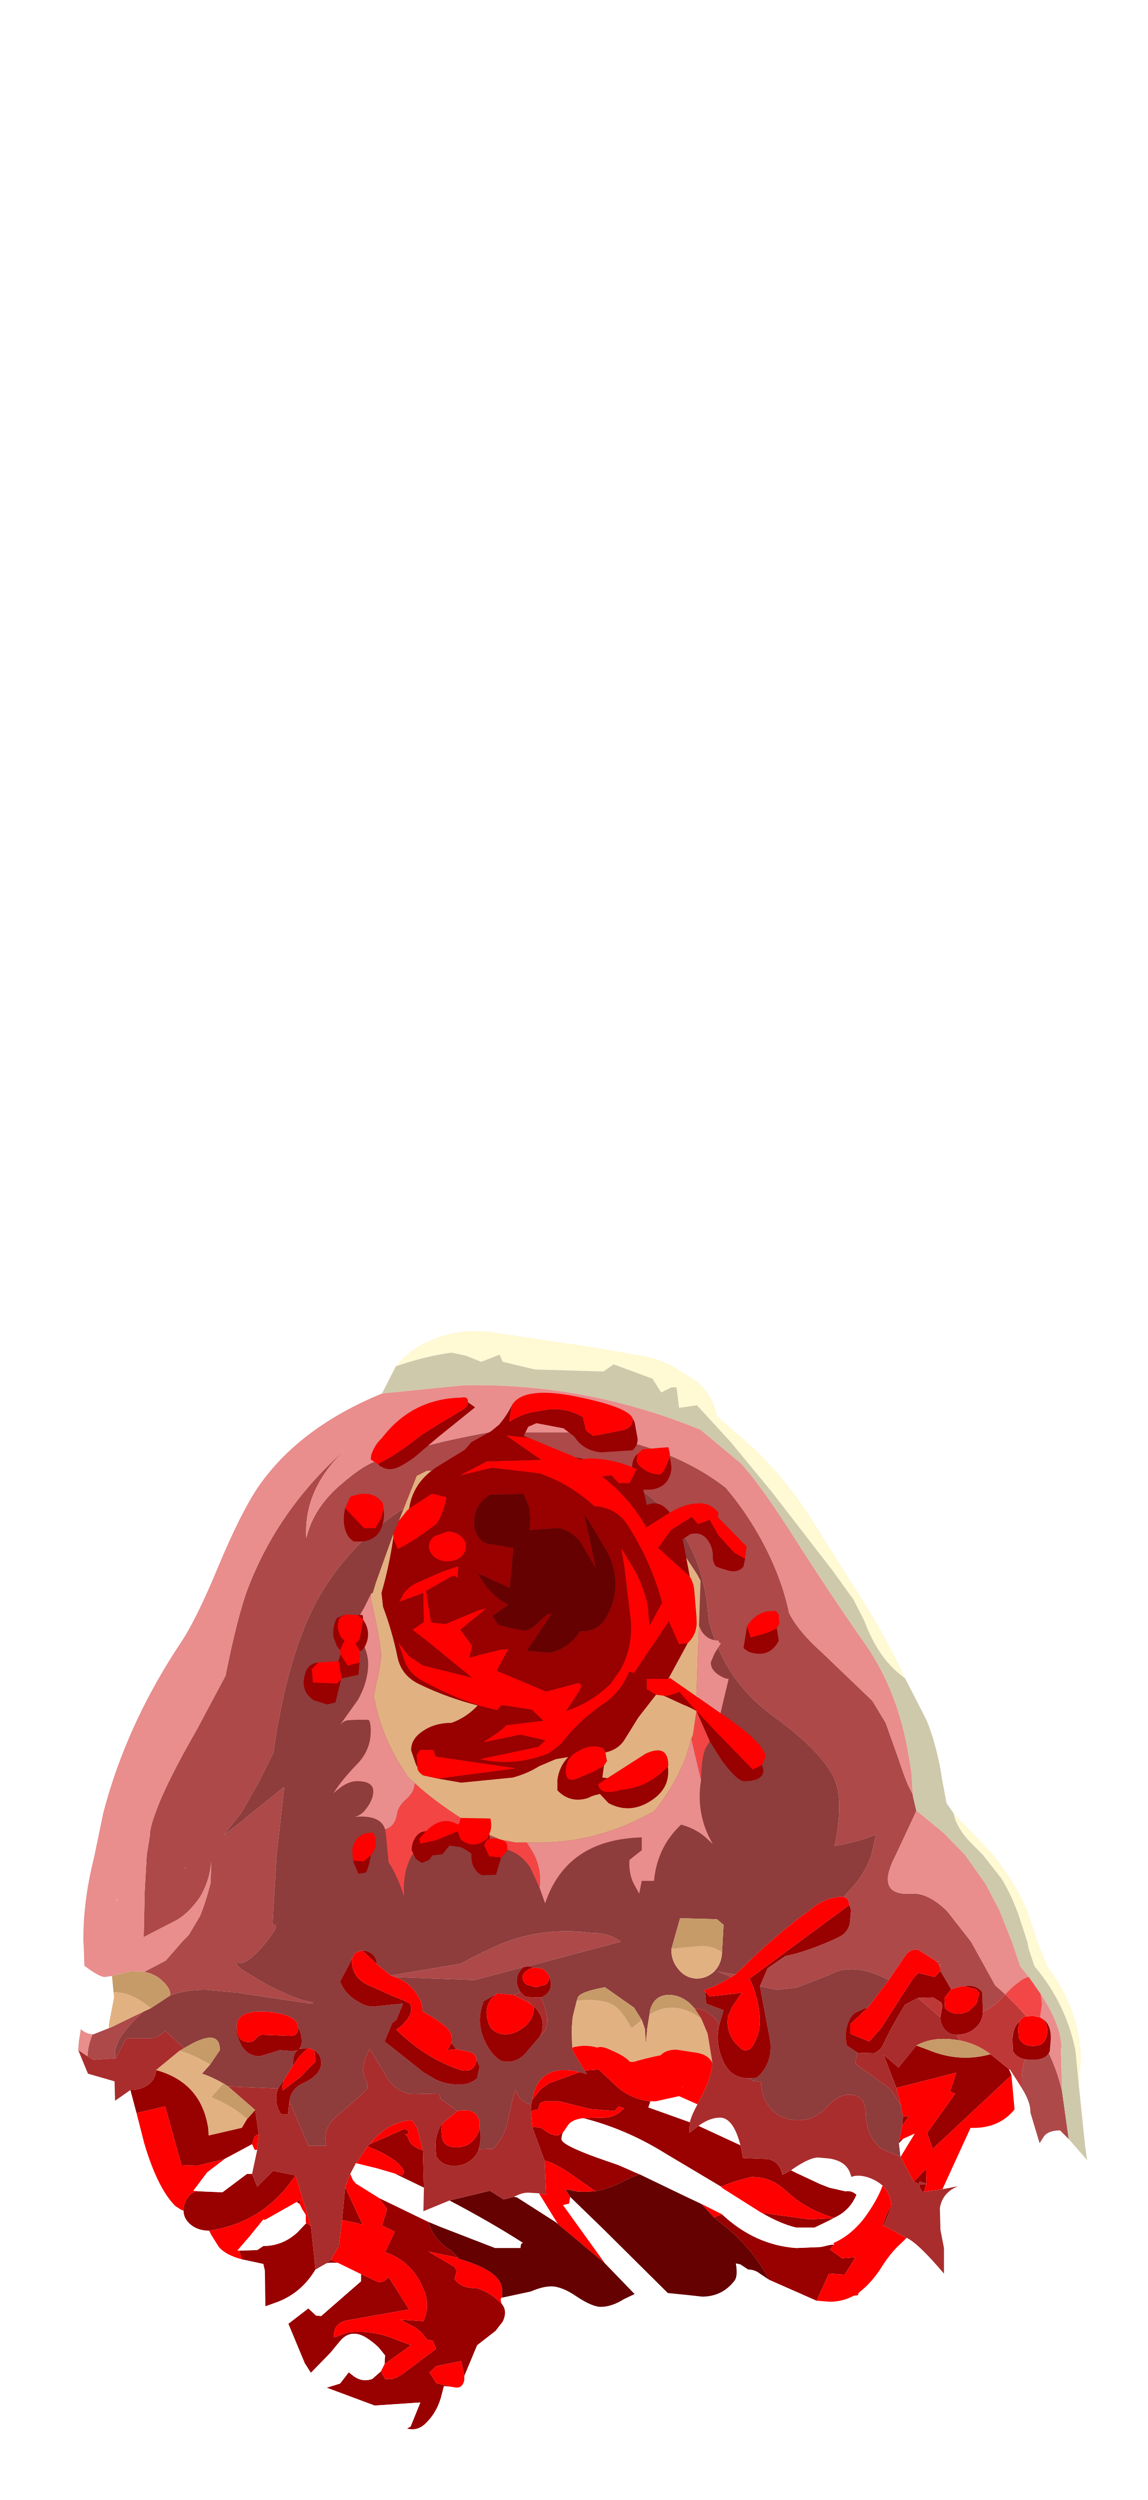 <?xml version="1.0" encoding="UTF-8" standalone="no"?>
<svg xmlns:ffdec="https://www.free-decompiler.com/flash" xmlns:xlink="http://www.w3.org/1999/xlink" ffdec:objectType="frame" height="244.45px" width="112.25px" xmlns="http://www.w3.org/2000/svg">
  <g transform="matrix(1.0, 0.0, 0.0, 1.0, 54.9, 183.3)">
    <use ffdec:characterId="1712" height="108.85" transform="matrix(1.0, 0.0, 0.0, 1.0, -47.25, -53.15)" width="98.65" xlink:href="#shape0"/>
    <use ffdec:characterId="1711" height="49.9" id="wound" transform="matrix(1.0, 0.0, 0.0, 1.0, -25.2, -47.1)" width="46.5" xlink:href="#sprite0"/>
    <use ffdec:characterId="1707" height="0.0" id="spineRef" transform="matrix(1.0, 0.0, 0.0, 1.0, 4.6, -55.2)" width="0.0" xlink:href="#sprite1"/>
  </g>
  <defs>
    <g id="shape0" transform="matrix(1.0, 0.0, 0.0, 1.0, 47.25, 53.15)">
      <path d="M49.6 25.85 L48.75 25.0 Q47.65 25.0 47.2 25.55 L46.75 26.25 45.85 23.25 45.85 23.15 Q45.85 22.2 45.0 20.85 L45.0 20.1 Q45.0 19.15 45.3 18.05 L46.1 18.1 Q47.25 18.1 47.65 17.45 48.5 19.2 48.95 21.2 L49.6 25.85 M-45.85 15.6 L-45.75 15.6 -44.25 15.0 -44.0 14.9 -41.95 13.9 -40.9 13.4 Q-43.3 15.6 -43.6 17.05 L-43.65 17.35 -43.65 17.75 -43.6 17.95 -45.75 18.1 -46.35 17.75 Q-46.3 16.65 -45.85 15.6 M34.35 -7.9 L34.35 -7.75 34.7 -6.25 34.5 -5.8 32.7 -1.95 32.55 -1.65 Q30.7 2.1 34.25 1.85 35.85 1.75 37.7 3.55 L40.05 6.55 42.4 10.8 43.4 11.7 43.2 11.9 Q42.25 12.95 41.2 13.4 L41.15 11.5 Q40.7 10.85 39.75 10.85 L39.35 10.9 39.15 10.9 38.1 11.2 37.05 9.4 37.05 9.1 37.0 8.5 36.7 8.5 34.9 7.35 Q34.25 7.2 33.7 7.8 L32.0 10.3 Q28.6 8.5 26.25 9.75 L26.2 9.8 22.95 11.05 21.0 11.25 19.4 10.9 20.15 9.15 21.85 8.0 21.9 7.95 22.95 7.7 Q25.2 7.05 27.3 6.0 28.05 5.55 28.2 4.7 L28.3 3.55 28.3 3.45 28.15 2.95 28.0 2.4 27.6 2.15 28.1 1.6 Q29.65 0.0 30.3 -1.95 L30.75 -3.95 Q29.55 -3.35 26.7 -2.8 27.65 -7.35 26.65 -9.45 25.45 -12.05 20.65 -15.55 15.85 -19.05 14.4 -24.9 L14.35 -25.45 Q13.75 -32.4 9.3 -36.4 4.85 -40.4 -1.9 -40.45 -8.35 -40.5 -13.15 -37.05 -19.0 -34.2 -22.75 -28.7 -26.55 -23.2 -28.15 -12.05 L-28.1 -12.05 -29.65 -8.95 -31.3 -6.05 -33.05 -3.85 -31.3 -5.2 -30.95 -5.5 -27.1 -8.6 -27.85 -1.95 -28.25 4.9 Q-27.3 4.65 -29.0 6.75 -30.35 8.4 -31.3 8.65 L-31.8 8.65 -31.8 8.75 -31.3 9.25 -28.7 10.8 Q-26.0 12.15 -24.9 12.35 -23.9 12.55 -24.55 12.6 L-31.3 11.6 -31.4 11.55 -34.8 11.25 Q-36.75 11.25 -38.25 11.8 L-38.25 11.7 Q-38.25 11.1 -39.0 10.4 -39.7 9.7 -40.8 9.5 L-38.7 8.4 -37.0 6.45 -36.45 5.9 -35.35 4.05 Q-34.75 2.6 -34.3 0.75 L-34.25 -1.35 Q-34.35 0.5 -35.35 2.2 -36.5 3.85 -37.75 4.5 L-40.85 6.1 -40.75 1.55 -40.55 -1.95 -40.25 -3.8 Q-40.25 -4.6 -39.7 -6.05 -38.7 -8.9 -35.65 -14.2 L-32.85 -19.45 Q-31.7 -25.2 -30.7 -27.9 -27.7 -35.8 -21.1 -41.6 -25.25 -37.7 -24.95 -32.9 -24.3 -35.75 -21.75 -38.0 -19.2 -40.25 -17.75 -40.55 -16.3 -40.8 -15.95 -41.0 -13.45 -42.1 -7.15 -43.25 L1.85 -43.25 Q10.55 -42.1 16.05 -37.85 18.05 -35.5 19.55 -32.75 21.55 -29.05 22.25 -25.6 23.15 -23.8 25.5 -21.7 L30.4 -17.0 31.7 -14.85 33.0 -11.2 Q33.85 -8.6 34.35 -7.9 M16.6 10.0 L15.25 9.45 16.65 9.7 17.0 9.75 16.6 10.0 M-16.7 9.85 L-10.15 8.75 -9.85 8.7 Q-8.05 7.7 -6.0 6.8 -1.75 5.05 3.0 5.7 4.6 5.65 5.8 6.55 L-3.25 8.95 -3.75 9.05 -8.5 10.3 -16.3 10.0 -16.7 9.85 M-36.75 -0.65 L-36.7 -0.65 -37.05 -0.75 -36.75 -0.65" fill="#ad4949" fill-rule="evenodd" stroke="none"/>
      <path d="M-16.2 -49.7 Q-14.95 -51.3 -13.0 -52.15 -10.15 -53.5 -6.85 -53.05 L3.25 -51.55 7.8 -50.75 Q9.4 -50.5 10.85 -49.75 L13.2 -48.25 Q14.8 -46.95 15.2 -44.85 L18.9 -41.6 Q22.25 -38.35 24.75 -34.3 L29.5 -26.75 Q31.85 -23.05 33.6 -19.2 32.0 -20.35 30.95 -22.05 30.15 -23.35 29.6 -24.85 L28.55 -26.9 26.5 -29.75 20.55 -37.45 16.55 -42.3 13.25 -45.9 11.5 -45.65 11.25 -47.65 10.75 -47.65 9.75 -47.15 8.9 -48.5 5.1 -49.9 4.1 -49.2 -2.6 -49.4 -5.75 -50.15 -6.05 -50.85 -7.85 -50.15 -9.35 -50.75 -10.75 -51.05 Q-13.55 -50.65 -16.2 -49.7 M38.35 -6.0 L42.0 -2.2 42.2 -1.95 Q44.45 0.85 45.55 3.55 L45.9 4.55 46.55 6.55 47.5 8.95 Q50.7 13.15 50.8 18.1 L50.6 20.7 50.25 17.15 Q49.3 12.55 46.25 8.95 L45.7 7.3 45.55 6.55 44.65 3.8 44.55 3.55 Q43.85 1.7 43.0 0.35 L41.2 -1.95 40.35 -2.8 Q38.6 -4.5 38.35 -6.0" fill="#fff9d4" fill-rule="evenodd" stroke="none"/>
      <path d="M-16.2 -49.7 Q-13.55 -50.65 -10.75 -51.05 L-9.35 -50.75 -7.85 -50.15 -6.05 -50.85 -5.75 -50.15 -2.6 -49.4 4.1 -49.2 5.1 -49.9 8.9 -48.5 9.75 -47.15 10.75 -47.65 11.25 -47.65 11.5 -45.65 13.25 -45.9 16.55 -42.3 20.55 -37.45 26.5 -29.75 28.55 -26.9 29.6 -24.85 Q30.15 -23.35 30.95 -22.05 32.0 -20.35 33.6 -19.2 L35.5 -15.5 Q36.3 -13.95 37.0 -10.65 L37.25 -9.15 37.65 -7.0 38.35 -6.0 Q38.6 -4.5 40.35 -2.8 L41.2 -1.95 43.0 0.35 Q43.85 1.7 44.55 3.55 L44.65 3.8 45.55 6.55 45.7 7.3 46.25 8.95 Q49.3 12.55 50.25 17.15 L50.6 20.7 51.2 26.5 51.4 27.9 49.6 25.85 48.95 21.2 48.85 17.7 Q48.8 17.0 48.9 16.75 L48.75 15.7 Q48.3 13.85 46.85 11.65 L45.7 10.0 44.85 8.95 44.05 6.55 44.0 6.45 42.85 3.55 41.5 0.95 39.45 -1.95 37.35 -4.1 35.4 -5.7 35.15 -5.9 35.05 -6.0 34.7 -6.25 34.35 -7.75 34.35 -7.9 34.2 -10.15 33.8 -12.45 Q32.7 -18.25 29.7 -22.55 26.7 -26.8 23.05 -32.5 19.4 -38.25 17.5 -40.25 L13.6 -43.5 Q2.4 -48.1 -9.6 -47.85 L-17.55 -47.05 -16.2 -49.7" fill="#cec9ab" fill-rule="evenodd" stroke="none"/>
      <path d="M-47.25 17.15 L-47.2 16.35 -47.0 15.1 Q-46.5 15.55 -45.85 15.6 -46.3 16.65 -46.35 17.75 L-47.25 17.15 M-43.95 9.9 L-44.65 10.0 Q-45.2 10.0 -46.65 8.9 L-46.7 7.35 -46.75 6.45 -46.75 6.25 Q-46.75 2.55 -45.75 -1.5 L-45.65 -1.95 -44.8 -6.05 -44.4 -7.5 Q-42.1 -15.35 -37.25 -22.65 -35.7 -24.95 -33.55 -30.15 -31.4 -35.3 -29.7 -37.85 -25.7 -43.7 -17.55 -47.05 L-9.6 -47.85 Q2.4 -48.1 13.6 -43.5 L17.5 -40.25 Q19.4 -38.25 23.05 -32.5 26.7 -26.8 29.7 -22.55 32.7 -18.25 33.8 -12.45 L34.2 -10.15 34.35 -7.9 Q33.85 -8.6 33.0 -11.2 L31.7 -14.85 30.4 -17.0 25.5 -21.7 Q23.15 -23.8 22.25 -25.6 21.55 -29.05 19.55 -32.75 18.05 -35.5 16.05 -37.85 10.55 -42.1 1.85 -43.25 L-7.15 -43.25 Q-13.45 -42.1 -15.95 -41.0 -16.3 -40.8 -17.75 -40.55 -19.2 -40.25 -21.75 -38.0 -24.3 -35.75 -24.95 -32.9 -25.25 -37.7 -21.1 -41.6 -27.7 -35.8 -30.7 -27.9 -31.7 -25.2 -32.85 -19.45 L-35.65 -14.2 Q-38.7 -8.9 -39.7 -6.05 -40.25 -4.6 -40.25 -3.8 L-40.55 -1.95 -40.75 1.55 -40.85 6.1 -37.75 4.5 Q-36.5 3.85 -35.35 2.2 -34.35 0.5 -34.25 -1.35 L-34.3 0.75 Q-34.75 2.6 -35.35 4.05 L-36.45 5.9 -37.0 6.45 -38.7 8.4 -40.8 9.5 -42.0 9.4 -43.15 9.7 -43.3 9.7 -43.95 9.9 M34.7 -6.25 L35.05 -6.0 35.15 -5.9 35.4 -5.7 37.35 -4.1 39.45 -1.95 41.5 0.95 42.85 3.55 44.0 6.45 44.05 6.55 44.85 8.95 45.7 10.0 Q45.25 10.05 44.65 10.55 44.05 10.95 43.4 11.7 L42.4 10.8 40.05 6.55 37.7 3.55 Q35.85 1.75 34.25 1.85 30.7 2.1 32.55 -1.65 L32.7 -1.95 34.5 -5.8 34.7 -6.25 M46.85 11.65 Q48.3 13.85 48.75 15.7 L48.9 16.75 Q48.8 17.0 48.85 17.7 L48.95 21.2 Q48.5 19.2 47.65 17.45 L47.75 17.25 47.85 16.0 Q47.85 14.5 46.95 14.05 L46.8 13.95 47.0 12.6 46.85 11.65 M-43.4 2.4 L-43.55 2.4 -43.55 2.55 -43.4 2.4" fill="#e98d8d" fill-rule="evenodd" stroke="none"/>
      <path d="M-38.25 11.8 Q-36.75 11.25 -34.8 11.25 L-31.4 11.55 -31.3 11.6 -24.55 12.6 Q-23.9 12.55 -24.9 12.35 -26.0 12.15 -28.7 10.8 L-31.3 9.25 -31.8 8.75 -31.8 8.65 -31.3 8.65 Q-30.35 8.4 -29.0 6.75 -27.3 4.65 -28.25 4.9 L-27.85 -1.95 -27.1 -8.6 -30.95 -5.5 -31.3 -5.2 -33.05 -3.85 -31.3 -6.05 -29.65 -8.95 -28.1 -12.05 -28.15 -12.05 Q-26.55 -23.2 -22.75 -28.7 -19.0 -34.2 -13.15 -37.05 -8.35 -40.5 -1.9 -40.45 4.85 -40.4 9.3 -36.4 13.75 -32.4 14.35 -25.45 L14.4 -24.9 Q15.85 -19.05 20.65 -15.55 25.45 -12.05 26.65 -9.45 27.65 -7.35 26.7 -2.8 29.55 -3.35 30.75 -3.95 L30.3 -1.95 Q29.65 0.0 28.1 1.6 L27.6 2.15 Q26.1 2.15 24.8 3.05 L24.15 3.55 22.95 4.45 Q20.2 6.6 17.75 9.05 L17.0 9.75 16.65 9.7 15.25 9.45 16.6 10.0 Q15.25 10.85 13.9 11.3 L14.05 11.45 14.15 12.6 15.85 13.25 15.45 14.6 Q14.45 13.15 13.0 13.05 11.9 11.75 10.5 11.75 9.05 11.75 8.65 13.3 L8.6 13.7 8.4 14.95 8.25 16.5 8.15 15.05 7.85 14.2 7.1 13.0 4.25 11.0 Q1.8 11.45 1.6 12.0 L1.5 12.3 1.1 13.9 1.0 15.1 1.05 16.9 1.05 17.05 1.1 17.25 2.25 19.15 2.5 19.5 1.8 19.3 Q-2.25 18.35 -2.85 22.0 L-2.95 22.45 Q-3.9 22.3 -4.3 21.45 L-4.5 21.0 -4.8 22.05 -5.3 24.25 Q-5.6 25.7 -6.7 26.8 L-8.1 26.85 -8.0 26.5 -7.9 25.65 -7.9 25.55 -8.0 24.75 -8.0 24.55 Q-8.0 22.85 -9.85 23.05 L-10.15 23.1 -11.85 21.9 Q-11.85 21.6 -12.0 21.4 L-12.1 21.4 -14.7 21.45 Q-16.3 21.15 -17.1 19.75 L-18.75 17.0 -18.95 17.45 Q-19.4 18.3 -19.4 19.25 L-19.2 19.95 Q-18.95 20.35 -19.0 20.9 L-19.2 21.15 -20.35 22.2 -22.2 23.8 Q-23.35 24.9 -23.0 26.5 L-24.75 26.5 -26.6 22.15 Q-26.45 20.95 -25.3 20.4 -23.5 19.6 -23.5 18.4 -23.5 17.55 -24.15 17.2 -24.45 17.0 -24.8 16.95 L-24.85 16.95 -25.7 17.05 Q-25.4 16.8 -25.4 16.3 -25.4 15.5 -25.75 14.95 -25.8 13.65 -28.75 13.4 -31.75 13.2 -31.75 14.8 L-31.75 14.95 -31.8 15.5 -31.4 16.5 Q-30.75 17.75 -29.5 17.75 L-28.5 17.45 -27.55 17.15 -26.25 17.25 -25.8 17.15 Q-26.25 17.5 -26.25 18.45 L-26.25 18.65 -27.1 20.0 -27.7 20.9 -32.6 20.7 -33.05 20.4 -33.2 20.35 -33.25 20.3 Q-34.35 19.7 -35.15 19.45 L-34.35 18.55 -33.4 17.15 Q-33.4 14.85 -36.8 16.9 L-36.9 16.95 -38.75 15.25 Q-39.25 15.85 -40.1 16.0 L-42.55 16.0 -43.6 17.95 -43.65 17.75 -43.65 17.35 -43.6 17.05 Q-43.3 15.6 -40.9 13.4 L-40.15 13.05 -38.25 11.8 M21.9 7.95 L21.85 8.0 20.15 9.15 21.9 7.95 M19.4 10.9 L21.0 11.25 22.95 11.05 26.2 9.8 26.25 9.75 Q28.6 8.5 32.0 10.3 L29.95 13.0 Q29.45 13.1 29.05 13.35 28.6 13.5 28.35 13.85 27.55 15.05 27.9 16.7 L28.95 17.4 28.8 18.0 28.75 18.5 31.95 20.8 32.3 21.15 33.2 22.6 33.4 23.65 33.35 24.25 33.3 24.55 33.05 25.95 33.0 26.0 33.0 26.25 33.15 27.55 32.1 27.15 31.25 26.75 31.0 26.55 30.65 26.15 Q29.8 25.1 29.75 23.25 29.7 21.5 28.1 21.5 27.2 21.5 26.2 22.45 L25.9 22.75 Q24.7 24.0 23.25 24.0 L22.95 24.0 Q21.4 23.9 20.5 22.9 19.6 21.9 19.5 20.25 L18.7 20.15 18.3 19.9 19.1 19.85 Q20.8 18.35 20.35 15.9 L19.4 10.9 M15.7 7.6 L15.85 4.9 15.2 4.35 11.6 4.25 10.75 7.25 Q10.7 8.35 11.4 9.2 12.05 10.05 13.1 10.15 14.1 10.2 14.9 9.5 15.65 8.75 15.7 7.6 M-3.25 8.95 L5.8 6.55 Q4.6 5.65 3.0 5.7 -1.75 5.05 -6.0 6.8 -8.05 7.7 -9.85 8.7 L-10.15 8.75 -16.7 9.85 -18.05 8.75 Q-18.05 8.2 -18.45 7.8 -18.9 7.4 -19.5 7.4 L-20.2 7.65 -20.5 8.25 -21.65 10.45 Q-21.1 11.75 -19.9 12.4 -19.25 12.85 -18.5 12.9 L-15.5 12.6 -16.05 13.95 -16.15 14.2 -16.55 14.5 -17.3 16.3 -13.45 19.35 -12.25 20.05 Q-11.05 20.6 -9.65 20.5 -8.9 20.45 -8.25 19.9 L-8.0 18.75 -8.3 18.1 Q-8.3 17.65 -8.85 17.35 L-10.3 17.05 -10.75 16.45 Q-10.55 15.45 -11.45 14.75 -12.05 14.25 -12.75 13.85 L-13.6 13.35 Q-13.55 12.55 -14.1 11.75 -14.9 10.45 -16.3 10.0 L-8.5 10.3 -3.75 9.05 Q-4.65 9.9 -4.25 11.0 L-4.0 11.5 -4.7 11.75 -6.25 11.6 -7.6 12.35 Q-8.4 14.35 -7.5 16.25 -6.9 17.6 -5.9 18.2 -4.55 18.55 -3.55 17.5 L-2.1 15.8 Q-1.2 15.05 -1.45 13.7 L-1.7 12.75 -2.0 12.0 Q-0.9 11.55 -1.05 10.45 L-1.2 9.9 -1.55 9.4 Q-1.95 9.1 -2.5 9.1 L-2.55 9.1 -3.25 8.95" fill="#8e3c3c" fill-rule="evenodd" stroke="none"/>
      <path d="M-44.25 15.0 L-44.25 14.6 -44.0 13.3 -43.75 12.0 -43.8 11.5 -43.6 11.5 Q-42.3 11.5 -40.8 12.55 L-40.15 13.05 -40.9 13.4 -41.95 13.9 -44.0 14.9 -44.25 15.0 M-34.35 18.55 L-35.15 19.45 Q-34.35 19.7 -33.25 20.3 L-33.2 20.35 -33.05 20.4 -34.25 21.75 Q-32.0 22.7 -30.75 23.9 L-31.25 24.75 -34.5 25.5 -34.55 24.75 Q-35.25 20.3 -39.65 19.1 L-37.4 17.25 -37.35 17.25 Q-36.8 17.25 -35.0 18.2 L-34.35 18.55 M1.05 16.9 L1.0 15.1 1.1 13.9 1.5 12.3 2.55 12.25 Q4.3 12.25 5.15 12.8 5.95 13.35 6.75 14.85 L6.9 15.0 7.85 14.2 8.15 15.05 8.25 16.5 8.4 14.95 8.6 13.7 Q9.65 13.0 10.8 13.0 11.95 13.0 13.2 13.75 L13.65 14.05 13.75 14.25 14.25 15.45 14.3 15.6 14.75 18.35 14.75 18.4 Q14.35 17.5 12.85 17.35 L11.25 17.1 Q10.2 17.1 9.7 17.65 8.4 17.9 7.05 18.3 L6.7 18.3 Q6.25 17.75 4.85 17.15 3.9 16.7 3.5 16.9 2.3 16.55 1.05 16.9 M15.7 7.6 Q15.65 8.75 14.9 9.5 14.1 10.2 13.1 10.15 12.05 10.05 11.4 9.2 10.7 8.35 10.75 7.25 L13.25 7.0 Q14.7 6.85 15.7 7.6 M-36.75 -0.65 L-37.05 -0.75 -36.7 -0.65 -36.75 -0.65 M-43.4 2.4 L-43.55 2.55 -43.55 2.4 -43.4 2.4" fill="#e2b181" fill-rule="evenodd" stroke="none"/>
      <path d="M43.75 19.0 L44.0 19.6 36.3 26.8 35.75 25.25 38.5 21.4 38.0 21.2 38.6 19.35 32.75 20.85 31.5 17.6 32.95 18.85 34.7 16.7 35.8 17.1 Q38.85 18.4 41.95 17.55 L43.75 19.0 M24.95 41.65 L20.3 39.6 Q18.75 36.65 16.2 34.55 L14.9 33.5 15.7 33.2 Q18.9 36.2 22.95 36.5 L25.35 36.4 25.8 36.3 26.2 36.2 26.65 36.15 26.25 36.65 27.45 37.5 28.75 37.4 27.7 39.1 26.2 39.0 26.15 39.0 24.95 41.65 M-5.85 41.95 Q-5.25 42.65 -5.75 43.7 L-6.45 44.6 -8.25 46.0 -9.5 49.0 -9.8 47.55 -12.25 48.05 -12.9 48.65 -12.25 49.7 -10.9 50.05 -11.5 50.0 -11.8 51.15 Q-12.25 52.7 -13.4 53.75 -14.15 54.4 -15.1 54.15 L-14.75 53.95 -13.8 51.6 -18.25 51.9 -22.95 50.15 -21.65 49.75 -20.8 48.65 -20.35 49.0 Q-19.5 49.65 -18.5 49.3 L-17.65 48.55 -17.25 49.3 -16.5 49.3 Q-15.8 49.05 -15.25 48.6 L-12.25 46.35 -12.6 45.55 -13.15 45.45 -13.65 44.8 -14.25 44.3 -15.75 43.5 -13.5 43.65 Q-12.8 42.1 -13.5 40.5 -14.6 37.8 -17.25 36.9 L-16.3 34.9 -17.55 34.3 -17.05 32.7 -17.85 31.6 -13.0 33.95 Q-12.5 35.75 -10.7 36.8 L-10.1 37.45 -13.0 36.85 -10.45 38.35 -10.25 38.75 -10.45 39.55 Q-9.7 40.5 -8.35 40.4 -7.2 40.75 -6.4 41.45 L-5.85 41.95 M-24.5 48.7 L-25.1 47.75 -26.7 43.9 -24.75 42.4 -24.0 43.1 -23.5 43.15 -19.6 39.75 -19.6 39.05 -17.85 39.85 -17.35 39.75 -16.9 39.35 -14.9 42.5 -20.85 43.55 Q-22.3 43.8 -22.25 45.15 L-22.25 45.25 -20.9 44.75 Q-18.35 44.5 -16.2 45.45 L-14.7 46.0 -17.3 47.85 -17.25 47.0 -17.85 46.25 Q-18.45 45.65 -19.2 45.2 -20.65 44.4 -21.65 45.6 L-22.6 46.75 -24.5 48.7 M-28.95 42.2 L-29.0 38.7 -29.15 38.05 -31.25 37.6 -31.5 36.75 -29.75 36.7 -29.15 36.3 Q-27.25 36.3 -25.8 34.95 L-24.95 34.05 -24.5 34.35 -24.05 38.6 Q-25.4 40.85 -27.7 41.75 L-28.95 42.2 M-34.45 34.8 Q-35.5 34.8 -36.2 34.25 -36.95 33.65 -36.95 32.85 -36.95 32.05 -36.5 31.5 -36.1 30.95 -35.5 30.95 L-33.15 31.05 -30.75 29.25 -30.25 29.25 -29.75 30.5 -28.2 28.95 -26.0 29.4 -26.7 30.35 Q-29.65 34.1 -34.45 34.8 M-41.55 23.3 L-42.15 21.05 Q-41.1 21.05 -40.35 20.5 -39.65 19.9 -39.65 19.1 -35.25 20.3 -34.55 24.75 L-34.5 25.5 -31.25 24.75 -30.75 23.9 -29.95 23.0 -29.6 25.4 Q-29.85 25.4 -30.05 25.7 L-30.25 26.35 -32.95 27.8 -35.6 28.45 -37.15 28.4 -38.75 22.65 -41.55 23.3 M28.15 2.95 L28.3 3.45 28.3 3.55 28.2 4.7 Q28.05 5.55 27.3 6.0 25.2 7.05 22.95 7.7 L21.9 7.95 20.15 9.15 19.4 10.9 20.35 15.9 Q20.8 18.35 19.1 19.85 L18.3 19.9 Q16.7 19.9 15.95 18.5 14.95 16.6 15.45 14.6 L15.85 13.25 14.15 12.6 14.05 11.45 14.5 11.9 17.2 11.6 17.65 11.5 16.7 12.9 16.3 13.8 Q16.05 15.3 17.0 16.45 L17.6 17.05 17.85 17.15 Q18.45 17.25 18.75 16.65 19.6 15.2 19.35 13.5 19.15 11.75 18.4 10.15 L28.15 2.95 M37.05 9.4 L38.1 11.2 37.45 12.05 37.5 13.05 Q38.45 13.95 39.8 13.35 L40.55 12.65 40.85 11.6 40.55 11.2 39.35 10.9 39.75 10.85 Q40.7 10.85 41.15 11.5 L41.2 13.4 Q41.2 14.35 40.45 15.0 39.7 15.65 38.6 15.65 37.95 15.65 37.5 15.15 37.05 14.65 37.05 13.95 L37.25 12.8 37.15 12.55 37.15 12.5 36.35 12.0 34.85 12.05 33.6 12.7 Q32.4 14.6 31.45 16.6 31.15 17.25 30.55 17.45 L28.95 17.4 27.9 16.7 Q27.55 15.05 28.35 13.85 28.6 13.5 29.05 13.35 29.45 13.1 29.95 13.0 L28.25 14.6 28.25 15.55 30.1 16.3 31.25 15.0 33.85 10.95 34.45 10.05 34.9 9.6 36.5 10.0 37.05 9.4 M-27.7 20.9 L-27.1 20.0 -27.3 20.65 Q-27.3 21.3 -27.15 21.0 L-25.55 19.8 -24.05 18.25 -24.15 17.2 Q-23.5 17.55 -23.5 18.4 -23.5 19.6 -25.3 20.4 -26.45 20.95 -26.6 22.15 L-26.75 23.45 -27.45 23.4 -27.7 22.9 Q-28.1 21.85 -27.7 20.9 M-26.25 18.65 L-26.25 18.45 Q-26.25 17.5 -25.8 17.15 L-26.25 17.25 -27.55 17.15 -28.5 17.45 -29.5 17.75 Q-30.75 17.75 -31.4 16.5 L-31.8 15.5 -31.75 14.95 -31.7 15.5 Q-31.45 16.35 -30.6 16.35 -30.1 16.35 -29.85 16.0 -29.6 15.65 -29.2 15.65 L-26.5 15.75 Q-25.75 15.75 -25.75 15.0 L-25.75 14.95 Q-25.4 15.5 -25.4 16.3 -25.4 16.8 -25.7 17.05 L-24.85 16.95 -24.8 16.95 -25.65 17.8 -26.25 18.65 M-8.0 24.75 L-7.9 25.55 -7.9 25.65 -8.0 26.5 -8.1 26.85 Q-8.3 27.55 -9.05 28.05 -9.6 28.45 -10.35 28.45 -11.65 28.55 -12.25 27.5 L-12.3 26.8 Q-12.4 25.4 -11.65 24.3 L-11.75 24.95 -11.65 25.85 Q-11.4 26.65 -10.25 26.65 -9.1 26.65 -8.45 25.75 -8.05 25.2 -8.0 24.75 M-2.95 22.45 L-2.85 22.0 -2.05 21.0 -1.25 20.4 1.8 19.3 2.5 19.5 2.25 19.15 3.65 19.05 5.35 20.65 Q6.8 21.95 8.7 22.15 L8.5 22.75 12.55 24.2 12.5 25.25 13.4 24.55 17.5 26.45 17.75 27.7 20.2 27.8 Q21.35 28.05 21.6 29.35 L22.45 28.9 22.95 29.15 25.3 30.25 26.2 30.6 27.75 30.95 Q28.4 30.85 28.85 31.3 L28.75 31.5 Q28.1 32.9 26.65 33.55 L26.2 33.8 24.75 34.5 22.95 34.5 Q21.45 34.15 19.55 33.05 L24.25 33.7 26.2 33.6 26.65 33.55 26.2 33.4 Q24.4 32.8 22.95 31.75 L21.7 30.7 Q20.4 29.55 18.6 29.55 17.05 29.9 15.6 30.5 L10.15 27.25 Q6.3 24.85 2.1 23.8 L4.15 23.75 Q5.2 23.75 6.0 22.95 L6.15 22.85 5.6 22.65 5.2 23.1 2.8 22.9 -0.25 22.15 -1.65 22.15 -2.1 22.35 -2.3 22.95 -3.0 23.1 -2.95 22.45 M46.95 14.05 Q47.85 14.5 47.85 16.0 L47.75 17.25 47.65 17.45 Q47.25 18.1 46.1 18.1 L45.3 18.05 Q44.45 17.85 44.15 17.25 L44.1 16.25 Q44.1 14.9 44.8 14.35 L44.65 15.05 44.7 15.85 Q45.0 16.75 46.1 16.75 47.5 16.75 47.5 15.2 47.5 14.4 46.95 14.05 M33.4 23.65 L34.0 23.6 33.3 24.55 33.35 24.25 33.4 23.65 M33.05 25.95 L33.45 25.8 33.0 26.25 33.0 26.0 33.05 25.95 M34.45 30.0 L35.65 28.75 35.7 30.2 35.0 30.0 35.0 30.25 34.45 30.0 M35.65 30.3 L35.45 31.0 35.25 31.0 35.0 30.5 35.0 30.25 35.65 30.3 M-3.75 9.05 L-3.25 8.95 -2.55 9.1 Q-3.1 9.1 -3.4 9.4 -3.8 9.65 -3.8 10.05 -3.8 10.45 -3.4 10.75 L-2.5 11.0 -1.55 10.75 Q-1.2 10.45 -1.2 10.05 L-1.2 9.9 -1.05 10.45 Q-0.9 11.55 -2.0 12.0 L-3.5 11.95 -4.0 11.5 -4.25 11.0 Q-4.65 9.9 -3.75 9.05 M-2.1 15.8 L-3.55 17.5 Q-4.55 18.55 -5.9 18.2 -6.9 17.6 -7.5 16.25 -8.4 14.35 -7.6 12.35 L-6.25 11.6 Q-7.8 12.65 -7.1 14.6 L-6.9 15.0 Q-5.75 16.1 -4.2 15.25 -3.4 14.85 -2.95 14.05 -2.7 13.55 -2.7 12.95 L-3.25 12.45 Q-2.2 13.1 -1.9 14.15 -1.7 14.95 -2.1 15.8 M0.15 25.2 Q0.0 25.55 0.0 25.85 0.0 26.4 3.45 27.65 L5.6 28.4 7.65 29.3 Q6.85 29.55 6.0 30.0 4.55 30.75 3.3 30.95 L0.9 29.25 Q-0.7 28.15 -1.65 27.95 L-2.85 24.7 -2.7 24.65 -2.0 24.75 -1.75 24.9 Q-1.05 25.5 -0.35 25.5 L0.15 25.2 M14.75 18.4 L14.75 18.45 14.75 18.4 M11.85 20.75 L11.9 20.8 11.75 20.75 11.85 20.75 M1.9 31.0 L1.1 30.95 0.8 30.8 1.9 31.0 M32.25 32.4 L32.25 32.5 31.5 34.3 31.55 34.3 31.4 34.4 Q31.65 33.3 32.25 32.4 M-20.5 8.25 Q-20.55 10.1 -18.75 10.85 L-16.3 11.95 Q-15.55 12.2 -14.8 12.6 -14.5 13.35 -15.05 14.1 L-15.6 14.75 -16.15 15.15 Q-13.35 17.9 -10.0 19.05 -8.55 19.5 -8.3 18.1 L-8.0 18.75 -8.25 19.9 Q-8.9 20.45 -9.65 20.5 -11.05 20.6 -12.25 20.05 L-13.45 19.35 -17.3 16.3 -16.55 14.5 -16.15 14.2 -16.05 13.95 -15.5 12.6 -18.5 12.9 Q-19.25 12.85 -19.9 12.4 -21.1 11.75 -21.65 10.45 L-20.5 8.25 M-10.3 17.05 L-11.15 17.15 -10.75 16.45 -10.3 17.05 M-19.5 7.4 Q-18.9 7.4 -18.45 7.8 -18.05 8.2 -18.05 8.75 L-19.5 7.4 M-13.55 26.95 L-13.45 30.6 -16.35 29.2 -15.55 29.4 -15.4 29.0 Q-15.85 27.95 -18.05 26.95 L-18.95 26.55 -18.75 26.35 -15.35 24.85 -14.95 25.05 -15.05 25.4 -15.3 25.35 -15.05 25.6 -14.85 26.1 Q-14.5 26.65 -13.55 26.95 M-21.15 30.55 L-19.45 34.2 -21.45 33.75 -21.15 30.55 M-21.75 36.2 L-21.6 36.35 -21.85 36.45 -21.75 36.2 M-22.55 37.65 L-21.85 37.95 -22.75 37.95 -23.0 38.0 -22.55 37.65 M-25.6 32.2 L-25.9 32.0 -25.55 31.75 -25.6 32.2" fill="#990000" fill-rule="evenodd" stroke="none"/>
      <path d="M10.4 40.9 L14.25 44.75 12.75 44.75 Q10.65 44.25 8.05 41.9 L7.15 41.0 4.25 38.0 0.15 32.3 0.75 32.15 0.85 31.5 4.0 34.55 10.4 40.9 M-15.1 54.15 L-16.5 55.0 Q-18.4 55.85 -19.9 55.65 L-18.25 53.6 -18.25 51.9 -13.8 51.6 -14.75 53.95 -15.1 54.15 M-22.95 50.15 L-24.65 49.6 -24.5 48.7 -22.6 46.75 -21.65 45.6 Q-20.65 44.4 -19.2 45.2 -18.45 45.65 -17.85 46.25 L-17.25 47.0 -17.3 47.85 -17.65 48.55 -18.5 49.3 Q-19.5 49.65 -20.35 49.0 L-20.8 48.65 -21.65 49.75 -22.95 50.15 M-26.7 43.9 L-28.75 44.5 Q-29.55 44.6 -29.75 43.9 L-29.55 42.75 -28.95 42.2 -27.7 41.75 Q-25.4 40.85 -24.05 38.6 L-23.0 38.0 -22.75 37.95 -21.85 37.95 -19.6 39.05 -19.6 39.75 -23.5 43.15 -24.0 43.1 -24.75 42.4 -26.7 43.9 M33.45 25.8 L34.55 25.3 33.15 27.6 33.15 27.55 33.0 26.25 33.45 25.8 M0.15 25.2 L0.6 24.55 Q0.95 23.95 2.1 23.8 6.3 24.85 10.15 27.25 L15.6 30.5 15.75 30.65 19.55 33.05 Q21.45 34.15 22.95 34.5 L24.75 34.5 26.2 33.8 26.65 33.55 Q28.1 32.9 28.75 31.5 L28.85 31.3 Q28.4 30.85 27.75 30.95 L26.2 30.6 25.3 30.25 22.95 29.15 22.45 28.9 22.65 28.75 22.95 28.55 Q24.35 27.65 25.1 27.65 L26.2 27.75 Q27.85 28.0 28.25 29.25 L28.35 29.55 Q28.9 29.3 29.85 29.55 30.8 29.85 31.4 30.4 30.85 31.9 29.55 33.65 28.2 35.35 26.5 36.05 L26.2 36.15 Q26.75 35.95 26.65 36.15 L26.2 36.2 25.8 36.3 25.35 36.4 22.95 36.5 Q18.9 36.2 15.7 33.2 L15.6 33.15 13.7 32.2 11.8 31.3 7.65 29.3 5.6 28.4 3.45 27.65 Q0.0 26.4 0.0 25.85 0.0 25.55 0.15 25.2 M12.55 24.2 L8.5 22.75 8.7 22.15 9.25 22.15 10.35 21.9 11.5 21.65 13.3 22.45 Q12.7 23.55 12.55 24.2 M13.4 24.55 Q14.5 23.75 15.5 23.75 16.8 23.75 17.5 26.45 L13.4 24.55 M-2.2 31.15 L-0.35 34.15 -0.6 33.95 -4.35 31.55 -4.65 31.5 Q-3.75 31.0 -3.0 31.1 L-2.2 31.15 M-13.45 30.6 L-13.5 32.9 -10.95 31.85 Q-6.95 33.95 -3.75 36.0 -4.0 36.0 -4.0 36.5 L-6.5 36.5 -11.8 34.45 -13.0 33.95 -17.85 31.6 -20.1 30.2 -20.4 29.85 -20.65 29.25 -20.1 28.2 -18.05 28.7 -16.35 29.2 -13.45 30.6 M-29.75 26.9 L-30.25 29.25 -30.75 29.25 -33.15 31.05 -35.5 30.95 -36.0 30.9 -34.65 29.1 -32.95 27.8 -30.25 26.35 -30.0 26.9 -29.75 26.9 M-24.95 34.05 L-25.8 34.95 Q-27.25 36.3 -29.15 36.3 L-29.75 36.7 -31.5 36.75 -31.7 36.75 -30.45 35.3 -29.15 33.7 -29.0 33.75 -25.9 32.0 -25.6 32.2 -25.35 32.7 -25.0 33.25 -25.0 34.0 -24.95 34.05" fill="#ffffff" fill-rule="evenodd" stroke="none"/>
      <path d="M44.0 19.6 L44.3 22.95 Q42.75 24.85 40.0 24.75 L37.25 30.75 35.45 31.0 35.65 30.3 35.7 30.2 35.65 28.75 34.45 30.0 33.15 27.6 34.55 25.3 33.45 25.8 33.05 25.95 33.3 24.55 34.0 23.6 33.4 23.65 33.2 22.6 32.75 20.85 38.6 19.35 38.0 21.2 38.5 21.4 35.75 25.25 36.3 26.8 44.0 19.6 M33.75 35.5 L33.45 35.8 33.25 36.0 Q32.2 36.9 31.15 38.6 30.2 40.0 29.15 40.8 L29.1 40.85 29.0 41.0 Q29.1 41.15 28.6 41.15 27.5 41.75 26.25 41.75 L26.2 41.75 24.95 41.65 26.15 39.0 26.2 39.0 27.7 39.1 28.75 37.4 27.45 37.5 26.25 36.65 26.65 36.15 Q26.75 35.95 26.2 36.15 L26.5 36.05 Q28.2 35.35 29.55 33.65 30.85 31.9 31.4 30.4 32.2 31.15 32.25 32.4 31.65 33.3 31.4 34.4 L31.55 34.3 33.7 35.5 33.75 35.5 M-5.8 41.35 Q-6.05 41.35 -5.85 41.95 L-6.4 41.45 Q-7.2 40.75 -8.35 40.4 -9.7 40.5 -10.45 39.55 L-10.25 38.75 -10.45 38.35 -13.0 36.85 -10.1 37.45 -10.05 37.5 -10.05 37.55 Q-5.8 38.75 -5.8 40.65 L-5.8 41.35 M-9.5 49.0 L-9.5 49.4 Q-9.65 50.15 -10.25 50.15 L-10.9 50.05 -12.25 49.7 -12.9 48.65 -12.25 48.05 -9.8 47.55 -9.5 49.0 M-31.25 37.6 Q-32.8 37.2 -33.5 36.4 L-34.25 35.2 -34.45 34.8 Q-29.65 34.1 -26.7 30.35 L-26.0 29.4 -24.5 34.35 -24.95 34.05 -25.0 34.0 -25.0 33.25 -25.35 32.7 -25.6 32.2 -25.55 31.75 -25.9 32.0 -29.0 33.75 -29.15 33.7 -30.45 35.3 -31.7 36.75 -31.5 36.75 -31.25 37.6 M-36.95 32.85 L-37.2 32.75 -37.75 32.4 Q-39.5 30.65 -40.8 26.25 L-41.55 23.3 -38.75 22.65 -37.15 28.4 -35.6 28.45 -32.95 27.8 -34.65 29.1 -36.0 30.9 -35.5 30.95 Q-36.1 30.95 -36.5 31.5 -36.95 32.05 -36.95 32.85 M27.6 2.15 L28.0 2.4 28.15 2.95 18.4 10.15 Q19.15 11.75 19.35 13.5 19.6 15.2 18.75 16.65 18.45 17.25 17.85 17.15 L17.6 17.05 17.0 16.45 Q16.05 15.3 16.3 13.8 L16.7 12.9 17.65 11.5 17.2 11.6 14.5 11.9 14.05 11.45 13.9 11.3 Q15.25 10.85 16.6 10.0 L17.0 9.75 17.75 9.05 Q20.2 6.6 22.95 4.45 L24.15 3.55 24.8 3.05 Q26.1 2.15 27.6 2.15 M32.0 10.3 L33.7 7.8 Q34.25 7.2 34.9 7.35 L36.7 8.5 37.05 9.1 37.05 9.4 36.5 10.0 34.9 9.6 34.45 10.05 33.85 10.95 31.25 15.0 30.1 16.3 28.25 15.55 28.25 14.6 29.95 13.0 32.0 10.3 M38.1 11.2 L39.15 10.9 39.35 10.9 40.55 11.2 40.85 11.6 40.55 12.65 39.8 13.35 Q38.45 13.95 37.5 13.05 L37.45 12.05 38.1 11.2 M-27.1 20.0 L-26.25 18.65 -25.65 17.8 -24.8 16.95 Q-24.45 17.0 -24.15 17.2 L-24.05 18.25 -25.55 19.8 -27.15 21.0 Q-27.3 21.3 -27.3 20.65 L-27.1 20.0 M-31.75 14.95 L-31.75 14.8 Q-31.75 13.2 -28.75 13.4 -25.8 13.65 -25.75 14.95 L-25.75 15.0 Q-25.75 15.75 -26.5 15.75 L-29.2 15.65 Q-29.6 15.65 -29.85 16.0 -30.1 16.35 -30.6 16.35 -31.45 16.35 -31.7 15.5 L-31.75 14.95 M-10.15 23.1 L-9.85 23.05 Q-8.0 22.85 -8.0 24.55 L-8.0 24.75 Q-8.05 25.2 -8.45 25.75 -9.1 26.65 -10.25 26.65 -11.4 26.65 -11.65 25.85 L-11.75 24.95 -11.65 24.3 -10.15 23.1 M-2.85 22.0 Q-2.25 18.35 1.8 19.3 L-1.25 20.4 -2.05 21.0 -2.85 22.0 M2.25 19.15 L1.1 17.25 1.05 17.05 1.05 16.9 Q2.3 16.55 3.5 16.9 3.9 16.7 4.85 17.15 6.25 17.75 6.7 18.3 L7.05 18.3 Q8.4 17.9 9.7 17.65 10.2 17.1 11.25 17.1 L12.85 17.35 Q14.35 17.5 14.75 18.4 L14.75 18.45 Q14.7 19.8 13.65 21.75 L13.3 22.45 11.5 21.65 10.35 21.9 9.25 22.15 8.7 22.15 Q6.8 21.95 5.35 20.65 L3.65 19.05 2.25 19.15 M45.45 13.85 L46.1 13.8 46.8 13.95 46.95 14.05 Q47.5 14.4 47.5 15.2 47.5 16.75 46.1 16.75 45.0 16.75 44.7 15.85 L44.65 15.05 44.8 14.35 Q45.0 13.95 45.45 13.85 M-16.7 9.85 L-16.3 10.0 Q-14.9 10.45 -14.1 11.75 -13.55 12.55 -13.6 13.35 L-12.75 13.85 Q-12.05 14.25 -11.45 14.75 -10.55 15.45 -10.75 16.45 L-11.15 17.15 -10.3 17.05 -8.85 17.35 Q-8.3 17.65 -8.3 18.1 -8.55 19.5 -10.0 19.05 -13.35 17.9 -16.15 15.15 L-15.6 14.75 -15.05 14.1 Q-14.5 13.35 -14.8 12.6 -15.55 12.2 -16.3 11.95 L-18.75 10.85 Q-20.55 10.1 -20.5 8.25 L-20.2 7.65 -19.5 7.4 -18.05 8.75 -16.7 9.85 M-2.55 9.1 L-2.5 9.1 Q-1.95 9.1 -1.55 9.4 L-1.2 9.9 -1.2 10.05 Q-1.2 10.45 -1.55 10.75 L-2.5 11.0 -3.4 10.75 Q-3.8 10.45 -3.8 10.05 -3.8 9.65 -3.4 9.4 -3.1 9.1 -2.55 9.1 M-6.25 11.6 L-4.7 11.75 -3.25 12.45 -2.7 12.95 Q-2.7 13.55 -2.95 14.05 -3.4 14.85 -4.2 15.25 -5.75 16.1 -6.9 15.0 L-7.1 14.6 Q-7.8 12.65 -6.25 11.6 M2.1 23.8 Q0.95 23.95 0.6 24.55 L0.15 25.2 -0.35 25.5 Q-1.05 25.5 -1.75 24.9 L-2.0 24.75 -2.7 24.65 -2.85 24.7 -3.0 23.1 -2.3 22.95 -2.1 22.35 -1.65 22.15 -0.25 22.15 2.8 22.9 5.2 23.1 5.6 22.65 6.15 22.85 6.0 22.95 Q5.2 23.75 4.15 23.75 L2.1 23.8 M13.7 32.2 L15.6 33.15 15.7 33.2 14.9 33.5 13.7 32.2 M19.55 33.05 L15.75 30.65 15.6 30.5 Q17.05 29.9 18.6 29.55 20.4 29.55 21.7 30.7 L22.95 31.75 Q24.4 32.8 26.2 33.4 L26.65 33.55 26.2 33.6 24.25 33.7 19.55 33.05 M11.85 20.75 L11.75 20.75 11.9 20.8 11.85 20.75 M3.3 30.95 L2.5 31.0 1.9 31.0 0.8 30.8 0.4 30.8 0.85 31.5 0.75 32.15 0.15 32.3 4.25 38.0 -0.35 34.15 -2.2 31.15 -1.5 31.3 -1.65 27.95 Q-0.7 28.15 0.9 29.25 L3.3 30.95 M-18.75 26.35 Q-17.15 24.3 -14.85 24.0 L-14.55 24.05 -14.1 24.8 -13.55 26.95 Q-14.5 26.65 -14.85 26.1 L-15.05 25.6 -15.3 25.35 -15.05 25.4 -14.95 25.05 -15.35 24.85 -18.75 26.35 M-20.65 29.25 L-20.4 29.85 -20.1 30.2 -17.85 31.6 -17.05 32.7 -17.55 34.3 -16.3 34.9 -17.25 36.9 Q-14.6 37.8 -13.5 40.5 -12.8 42.1 -13.5 43.65 L-15.75 43.5 -14.25 44.3 -13.65 44.8 -13.15 45.45 -12.6 45.55 -12.25 46.35 -15.25 48.6 Q-15.8 49.05 -16.5 49.3 L-17.25 49.3 -17.65 48.55 -17.3 47.85 -14.7 46.0 -16.2 45.45 Q-18.35 44.5 -20.9 44.75 L-22.25 45.25 -22.25 45.15 Q-22.3 43.8 -20.85 43.55 L-14.9 42.5 -16.9 39.35 -17.35 39.75 -17.85 39.85 -19.6 39.05 -21.85 37.95 -22.55 37.65 -21.85 36.45 -21.6 36.35 -21.75 36.2 -21.45 33.75 -19.45 34.2 -21.15 30.55 -20.65 29.25 M-29.6 25.4 L-29.75 26.9 -30.0 26.9 -30.25 26.35 -30.05 25.7 Q-29.85 25.4 -29.6 25.4 M-18.95 26.55 L-18.05 26.95 Q-15.85 27.95 -15.4 29.0 L-15.55 29.4 -16.35 29.2 -18.05 28.7 -20.1 28.2 -18.95 26.55" fill="#ff0000" fill-rule="evenodd" stroke="none"/>
      <path d="M20.3 39.6 L19.4 39.0 Q18.9 38.6 18.25 38.6 L17.5 38.1 17.05 38.0 Q17.25 39.2 16.95 39.65 15.75 41.25 13.75 41.25 L12.4 41.1 10.4 40.9 4.0 34.55 0.85 31.5 0.4 30.8 0.8 30.8 1.1 30.95 1.9 31.0 2.5 31.0 3.3 30.95 Q4.55 30.75 6.0 30.0 6.85 29.55 7.65 29.3 L11.8 31.3 13.7 32.2 14.9 33.5 16.2 34.55 Q18.75 36.65 20.3 39.6 M7.15 41.0 L6.1 41.5 Q4.9 42.25 3.85 42.25 3.0 42.25 1.5 41.25 0.05 40.25 -1.0 40.25 -1.85 40.25 -3.0 40.75 L-5.8 41.35 -5.8 40.65 Q-5.8 38.75 -10.05 37.55 L-10.05 37.5 -10.1 37.45 -10.7 36.8 Q-12.5 35.75 -13.0 33.95 L-11.8 34.45 -6.5 36.5 -4.0 36.5 Q-4.0 36.0 -3.75 36.0 -6.95 33.95 -10.95 31.85 L-7.0 30.9 -5.65 31.75 -4.65 31.5 -4.35 31.55 -0.6 33.95 -0.35 34.15 4.25 38.0 7.15 41.0" fill="#650101" fill-rule="evenodd" stroke="none"/>
      <path d="M37.25 30.75 L38.8 30.45 Q37.25 31.05 37.0 32.6 L37.05 34.45 37.05 34.7 37.4 36.5 37.4 39.0 Q34.9 36.05 33.75 35.5 L33.7 35.5 31.55 34.3 31.5 34.3 32.25 32.5 32.25 32.4 Q32.2 31.15 31.4 30.4 30.8 29.85 29.85 29.55 28.9 29.3 28.35 29.55 L28.25 29.25 Q27.85 28.0 26.2 27.75 L25.1 27.65 Q24.35 27.65 22.95 28.55 L22.65 28.75 22.45 28.9 21.6 29.35 Q21.35 28.05 20.2 27.8 L17.75 27.7 17.5 26.45 Q16.8 23.75 15.5 23.75 14.5 23.75 13.4 24.55 L12.5 25.25 12.55 24.2 Q12.7 23.55 13.3 22.45 L13.65 21.75 Q14.7 19.8 14.75 18.45 L14.75 18.4 14.75 18.35 14.3 15.6 14.25 15.45 13.75 14.25 13.65 14.05 13.0 13.05 Q14.45 13.15 15.45 14.6 14.95 16.6 15.95 18.5 16.7 19.9 18.3 19.9 L18.7 20.15 19.5 20.25 Q19.6 21.9 20.5 22.9 21.4 23.9 22.95 24.0 L23.25 24.0 Q24.7 24.0 25.9 22.75 L26.2 22.45 Q27.2 21.5 28.1 21.5 29.7 21.5 29.75 23.25 29.8 25.1 30.65 26.15 L31.0 26.55 31.25 26.75 32.1 27.15 33.15 27.55 33.15 27.6 34.45 30.0 35.0 30.25 35.0 30.0 35.7 30.2 35.65 30.3 35.0 30.25 35.0 30.5 35.25 31.0 35.45 31.0 37.25 30.75 M-42.15 21.05 L-43.65 22.1 -43.7 20.2 -46.3 19.45 -47.25 17.15 -46.35 17.75 -45.75 18.1 -43.6 17.95 -42.55 16.0 -40.1 16.0 Q-39.25 15.85 -38.75 15.25 L-36.9 16.95 -37.4 17.25 -39.65 19.1 Q-39.65 19.9 -40.35 20.5 -41.1 21.05 -42.15 21.05 M-32.6 20.7 L-27.7 20.9 Q-28.1 21.85 -27.7 22.9 L-27.45 23.4 -26.75 23.45 -26.6 22.15 -24.75 26.5 -23.0 26.5 Q-23.35 24.9 -22.2 23.8 L-20.35 22.2 -19.2 21.15 -19.0 20.9 Q-18.95 20.35 -19.2 19.95 L-19.4 19.25 Q-19.4 18.3 -18.95 17.45 L-18.75 17.0 -17.1 19.75 Q-16.3 21.15 -14.7 21.45 L-12.1 21.4 -12.0 21.4 Q-11.85 21.6 -11.85 21.9 L-10.15 23.1 -11.65 24.3 Q-12.4 25.4 -12.3 26.8 L-12.25 27.5 Q-11.65 28.55 -10.35 28.45 -9.6 28.45 -9.05 28.05 -8.3 27.55 -8.1 26.85 L-6.7 26.8 Q-5.6 25.7 -5.3 24.25 L-4.8 22.05 -4.5 21.0 -4.3 21.45 Q-3.9 22.3 -2.95 22.45 L-3.0 23.1 -2.85 24.7 -1.65 27.95 -1.5 31.3 -2.2 31.15 -3.0 31.1 Q-3.75 31.0 -4.65 31.5 L-5.65 31.75 -7.0 30.9 -10.95 31.85 -13.5 32.9 -13.45 30.6 -13.55 26.95 -14.1 24.8 -14.55 24.05 -14.85 24.0 Q-17.15 24.3 -18.75 26.35 L-18.95 26.55 -20.1 28.2 -20.65 29.25 -21.15 30.55 -21.45 33.75 -21.75 36.2 -21.85 36.45 -22.55 37.65 -23.0 38.0 -24.05 38.6 -24.5 34.35 -26.0 29.4 -28.2 28.95 -29.75 30.5 -30.25 29.25 -29.75 26.9 -29.6 25.4 -29.95 23.0 -32.6 20.7 M34.7 16.7 L32.95 18.85 31.5 17.6 32.75 20.85 33.2 22.6 32.3 21.15 31.95 20.8 28.75 18.5 28.8 18.0 28.95 17.4 30.55 17.45 Q31.15 17.25 31.45 16.6 32.4 14.6 33.6 12.7 L34.85 12.05 35.1 12.25 37.05 13.95 Q37.05 14.65 37.5 15.15 37.95 15.65 38.6 15.65 L38.95 16.2 38.6 16.15 Q36.3 15.8 34.7 16.7 M-2.0 12.0 L-1.7 12.75 -1.45 13.7 Q-1.2 15.05 -2.1 15.8 -1.7 14.95 -1.9 14.15 -2.2 13.1 -3.25 12.45 L-4.7 11.75 -4.0 11.5 -3.5 11.95 -2.0 12.0" fill="#a92d2d" fill-rule="evenodd" stroke="none"/>
      <path d="M45.0 20.85 L44.5 20.05 43.85 19.05 43.75 19.0 41.95 17.55 Q40.65 16.55 38.95 16.2 L38.6 15.65 Q39.7 15.65 40.45 15.0 41.2 14.35 41.2 13.4 42.25 12.95 43.2 11.9 L43.4 11.7 44.65 12.95 45.45 13.85 Q45.0 13.95 44.8 14.35 44.1 14.9 44.1 16.25 L44.15 17.25 Q44.45 17.85 45.3 18.05 45.0 19.15 45.0 20.1 L45.0 20.85 M36.7 8.5 L37.0 8.5 37.05 9.1 36.7 8.5 M37.05 13.95 L35.1 12.25 34.85 12.05 36.35 12.0 37.15 12.5 37.15 12.55 37.25 12.8 37.05 13.95" fill="#bf3838" fill-rule="evenodd" stroke="none"/>
      <path d="M45.7 10.0 L46.85 11.65 47.0 12.6 46.8 13.95 46.1 13.8 45.45 13.85 44.65 12.95 43.4 11.7 Q44.05 10.95 44.65 10.55 45.25 10.05 45.7 10.0" fill="#f34747" fill-rule="evenodd" stroke="none"/>
      <path d="M-43.8 11.5 L-43.95 9.9 -43.3 9.7 -43.15 9.7 -42.0 9.4 -40.8 9.5 Q-39.7 9.7 -39.0 10.4 -38.25 11.1 -38.25 11.7 L-38.25 11.8 -40.15 13.05 -40.8 12.55 Q-42.3 11.5 -43.6 11.5 L-43.8 11.5 M-36.9 16.95 L-36.8 16.9 Q-33.4 14.85 -33.4 17.15 L-34.35 18.55 -35.0 18.2 Q-36.8 17.25 -37.35 17.25 L-37.4 17.25 -36.9 16.95 M-33.05 20.4 L-32.6 20.7 -29.95 23.0 -30.75 23.9 Q-32.0 22.7 -34.25 21.75 L-33.05 20.4 M1.5 12.3 L1.6 12.0 Q1.8 11.45 4.25 11.0 L7.1 13.0 7.85 14.2 6.9 15.0 6.75 14.85 Q5.95 13.35 5.15 12.8 4.3 12.25 2.55 12.25 L1.5 12.3 M8.6 13.7 L8.65 13.3 Q9.05 11.75 10.5 11.75 11.9 11.75 13.0 13.05 L13.65 14.05 13.2 13.75 Q11.95 13.0 10.8 13.0 9.65 13.0 8.6 13.7 M41.95 17.55 Q38.85 18.4 35.8 17.1 L34.7 16.7 Q36.3 15.8 38.6 16.15 L38.95 16.2 Q40.65 16.55 41.95 17.55 M10.75 7.25 L11.6 4.25 15.2 4.35 15.85 4.9 15.7 7.6 Q14.7 6.85 13.25 7.0 L10.75 7.25" fill="#c79b68" fill-rule="evenodd" stroke="none"/>
    </g>
    <g id="sprite0" transform="matrix(1.0, 0.0, 0.0, 1.0, 23.3, 27.2)">
      <use ffdec:characterId="1710" height="49.9" transform="matrix(1.0, 0.0, 0.0, 1.0, -23.3, -27.2)" width="46.5" xlink:href="#shape1"/>
    </g>
    <g id="shape1" transform="matrix(1.0, 0.0, 0.0, 1.0, 23.3, 27.2)">
      <path d="M-2.95 -26.0 L-3.2 -24.45 -3.1 -24.45 Q-2.1 -25.1 -0.85 -25.35 L0.7 -25.6 Q2.45 -25.75 4.0 -24.85 L4.3 -23.55 5.0 -23.0 8.05 -23.6 Q8.85 -23.9 8.85 -24.5 L8.85 -24.75 9.05 -24.35 9.35 -22.7 Q9.35 -22.05 8.85 -21.6 L5.8 -21.4 Q4.05 -21.55 3.15 -22.95 L2.1 -23.75 -0.55 -24.25 -1.35 -23.9 -1.8 -23.0 -1.25 -22.8 -3.5 -23.05 -0.05 -20.65 -5.4 -20.5 -8.0 -19.15 -4.9 -19.9 -0.25 -19.35 Q2.7 -18.35 5.1 -16.15 7.3 -16.0 8.4 -14.25 10.65 -10.75 11.75 -6.7 L10.5 -4.4 10.35 -6.2 Q10.0 -8.2 8.95 -10.05 L7.75 -12.0 8.05 -10.3 8.7 -4.8 Q8.85 -2.25 7.65 -0.1 L6.7 1.25 Q4.8 3.1 2.35 3.9 L3.65 1.9 3.85 1.45 3.6 1.15 0.4 2.0 Q-2.0 1.0 -4.45 -0.05 L-3.3 -2.15 -4.0 -2.1 -5.85 -1.65 -7.1 -1.3 -6.85 -2.5 -8.0 -4.05 -5.45 -6.15 -6.2 -5.95 -9.45 -4.6 -10.85 -4.75 -11.35 -7.85 -8.9 -9.25 -8.6 -9.35 -8.25 -9.15 -8.2 -10.25 -9.7 -9.75 -12.2 -8.65 Q-13.0 -8.3 -13.55 -7.55 L-13.95 -6.8 -11.6 -7.65 -11.55 -4.8 -12.65 -4.05 -10.9 -2.7 -9.15 -1.25 -6.8 0.65 -11.65 -0.55 -13.0 -1.45 -14.05 -2.8 -13.35 -0.8 Q-12.9 0.25 -11.75 0.9 -8.95 2.45 -6.0 3.4 L-4.4 3.8 -3.95 3.3 -1.0 3.75 0.15 4.85 -1.95 5.1 -3.55 5.3 Q-3.55 5.55 -5.75 6.95 L-2.1 6.2 0.35 6.75 -0.35 7.4 -6.05 8.6 Q-2.6 9.35 0.7 8.0 L1.85 7.1 Q3.6 4.8 6.05 3.15 7.7 2.05 8.5 0.05 L9.0 0.15 12.4 -4.9 13.4 -2.65 14.25 -2.75 12.35 0.75 10.25 0.75 10.25 1.75 11.15 2.3 9.4 4.55 8.1 6.65 Q7.5 7.65 6.2 7.95 L6.0 7.55 Q4.8 7.05 3.5 7.85 2.2 8.5 2.35 10.1 2.5 10.8 3.3 10.55 L5.05 9.8 6.05 9.25 5.9 10.4 6.4 10.45 5.5 11.05 Q5.65 12.2 7.7 11.6 10.45 11.35 12.3 9.3 12.6 11.45 10.6 12.7 8.55 14.0 6.5 12.9 L5.65 12.0 5.5 12.05 Q4.95 12.15 4.5 12.4 2.75 12.95 1.5 11.65 L1.5 10.65 Q1.65 9.35 2.55 8.4 L1.35 8.6 -0.3 9.3 Q-1.4 10.0 -2.85 10.4 L-7.9 10.9 -10.2 10.5 -2.55 9.5 -10.4 8.35 -10.65 7.7 -11.9 7.7 -12.25 8.2 -12.2 9.35 -12.3 9.2 -12.8 7.75 -12.8 7.7 Q-12.8 6.6 -11.65 5.85 -10.5 5.05 -8.85 5.05 -7.35 4.5 -6.3 3.35 -9.25 2.6 -11.95 1.3 L-12.15 1.2 Q-13.8 0.35 -14.15 -1.45 -14.65 -3.9 -15.55 -6.3 L-15.7 -7.65 Q-14.95 -10.25 -14.55 -13.0 L-14.1 -11.95 Q-12.15 -12.95 -10.3 -14.45 L-10.0 -14.95 Q-9.5 -16.05 -9.35 -17.0 L-10.75 -17.35 -13.0 -15.9 Q-12.65 -18.2 -10.8 -19.6 L-10.6 -19.75 -10.4 -19.9 -7.55 -21.65 -6.9 -22.4 -5.0 -23.45 -4.2 -24.1 Q-3.4 -25.05 -2.95 -26.0 M9.35 -21.25 L9.25 -20.7 Q9.25 -20.2 9.95 -19.75 10.65 -19.25 11.5 -19.25 11.75 -19.25 12.1 -20.0 L12.5 -20.95 12.65 -20.0 Q12.65 -19.2 12.2 -18.55 11.55 -17.75 10.35 -17.75 L9.9 -17.75 10.25 -16.25 Q11.5 -16.8 12.5 -15.5 L10.2 -14.05 Q8.6 -16.9 5.85 -19.05 L6.8 -19.15 7.5 -18.4 8.55 -18.4 9.25 -19.75 8.8 -19.95 Q8.85 -20.85 9.35 -21.25 M14.45 -9.25 L11.35 -12.05 12.6 -13.8 14.65 -15.1 15.25 -14.4 16.4 -14.8 17.25 -13.3 18.8 -11.6 19.85 -11.0 19.7 -10.25 Q19.25 -9.65 18.35 -9.8 L17.35 -10.1 17.0 -10.25 Q16.7 -10.65 16.7 -11.15 16.75 -12.15 16.1 -12.95 15.5 -13.65 14.5 -13.4 L13.75 -12.9 14.1 -11.1 14.45 -9.25 M17.25 -15.0 L17.15 -15.1 17.2 -15.05 17.25 -15.0 M21.5 9.15 L21.65 9.65 Q21.65 10.75 19.75 10.75 19.1 10.75 17.6 8.75 L16.4 6.85 15.1 3.9 Q14.5 3.55 13.75 3.25 L11.9 2.4 12.25 2.4 13.3 2.1 13.35 2.0 13.45 2.05 15.1 3.9 15.45 4.25 16.2 5.05 16.9 5.8 20.6 9.6 21.35 9.25 21.5 9.15 M-4.0 18.2 L-4.5 19.9 -5.9 19.95 Q-7.0 19.3 -6.9 17.85 -7.4 17.45 -7.95 17.2 L-9.05 17.05 -9.75 17.9 -10.7 18.0 -11.05 18.45 -11.75 18.75 -12.35 18.35 -12.6 17.8 -12.75 17.5 Q-12.75 16.75 -12.35 16.2 -11.95 15.65 -11.35 15.65 L-12.0 16.4 -11.9 16.85 -11.85 16.85 -10.3 16.5 -8.25 15.65 -7.95 16.45 Q-6.6 17.5 -5.3 16.3 L-5.15 15.9 -5.15 16.0 -5.1 16.35 -5.5 16.65 -5.65 17.05 -5.15 18.1 -4.0 18.2 M-17.35 -2.35 L-17.55 -2.1 -17.8 -1.95 -18.25 -2.7 -17.85 -3.1 -17.8 -3.3 -17.5 -5.05 -18.05 -5.5 -17.8 -5.5 -17.65 -5.5 Q-17.5 -5.6 -17.5 -5.05 -16.6 -3.75 -17.35 -2.35 M-17.85 -0.85 L-17.95 0.35 -19.6 0.7 -19.9 -1.0 -19.7 -1.65 -19.0 -0.55 -17.85 -0.85 M-19.65 0.8 L-20.2 3.05 -21.0 3.25 -22.3 2.85 Q-23.7 1.95 -23.15 0.2 -22.85 -0.75 -21.9 -0.85 L-22.5 -0.2 -22.4 1.1 -20.05 1.2 -19.65 0.8 M-19.75 -2.05 L-20.05 -2.45 -20.4 -3.35 Q-20.5 -4.4 -20.05 -5.2 L-19.2 -5.55 -19.8 -5.2 Q-20.2 -4.15 -19.55 -3.2 L-19.3 -3.0 -19.75 -2.05 M-18.45 -12.7 L-18.85 -13.05 Q-19.65 -14.15 -19.25 -15.95 L-17.4 -14.0 -16.3 -14.0 -15.7 -15.05 -15.5 -15.9 -15.45 -15.3 Q-15.6 -12.4 -18.45 -12.7 M3.3 -20.9 L4.05 -20.75 3.7 -20.65 3.3 -20.9 M4.6 -14.65 L4.15 -15.3 5.25 -10.1 3.8 -12.55 Q3.05 -13.65 1.65 -14.0 L-1.2 -13.8 -1.15 -14.85 -1.25 -16.0 -1.8 -17.35 -5.1 -17.25 Q-6.7 -16.3 -6.65 -14.35 -6.6 -13.4 -5.9 -12.75 -5.45 -12.4 -4.9 -12.4 L-2.8 -12.05 -3.15 -8.15 -6.25 -9.55 Q-5.2 -7.5 -3.3 -6.5 L-4.85 -5.4 -4.3 -4.55 -3.2 -4.25 -1.65 -3.95 Q-1.25 -4.05 -0.9 -4.3 L0.5 -5.55 0.95 -5.6 -1.5 -2.0 0.75 -1.8 Q2.7 -2.25 3.7 -3.9 5.45 -3.8 6.3 -5.3 8.1 -8.55 6.25 -11.9 L4.6 -14.65 M22.95 -4.2 L23.15 -3.0 Q22.25 -1.2 20.2 -1.9 L19.7 -2.25 20.05 -4.4 20.4 -3.3 21.65 -3.65 Q22.3 -3.85 22.95 -4.2 M-16.05 -20.25 Q-13.8 -21.45 -11.8 -23.1 L-9.95 -24.25 -7.7 -25.6 Q-7.25 -25.85 -7.25 -26.3 L-6.55 -25.8 -10.15 -22.9 -12.5 -20.9 Q-13.25 -20.35 -14.05 -19.95 -15.2 -19.45 -16.05 -20.25 M-9.25 -13.65 L-10.5 -13.2 Q-11.05 -12.8 -11.05 -12.2 -11.05 -11.6 -10.5 -11.15 -10.0 -10.75 -9.25 -10.75 -8.5 -10.75 -7.95 -11.15 -7.45 -11.6 -7.45 -12.2 -7.45 -12.8 -7.95 -13.2 -8.5 -13.65 -9.25 -13.65 M-12.35 9.0 L-12.4 8.95 -12.4 9.0 -12.35 9.0 M-18.45 18.5 L-17.45 18.6 -16.75 18.0 Q-16.95 19.3 -17.25 19.7 L-17.95 19.8 -18.45 18.65 -18.45 18.5" fill="#990000" fill-rule="evenodd" stroke="none"/>
      <path d="M8.85 -24.75 L8.85 -24.5 Q8.85 -23.9 8.05 -23.6 L5.0 -23.0 4.3 -23.55 4.0 -24.85 Q2.45 -25.75 0.7 -25.6 L-0.85 -25.35 Q-2.1 -25.1 -3.1 -24.45 L-3.2 -24.45 -2.95 -26.0 Q-1.9 -27.8 2.85 -26.95 8.3 -25.9 8.85 -24.75 M-13.0 -15.9 L-10.75 -17.35 -9.35 -17.0 Q-9.5 -16.05 -10.0 -14.95 L-10.3 -14.45 Q-12.15 -12.95 -14.1 -11.95 L-14.55 -13.0 -14.55 -13.3 -14.55 -13.4 -14.0 -14.7 -13.25 -15.65 -13.0 -15.9 M-12.2 9.35 L-12.25 8.2 -11.9 7.7 -10.65 7.7 -10.4 8.35 -2.55 9.5 -10.2 10.5 -11.6 10.2 Q-12.2 9.85 -12.2 9.35 M12.3 9.3 Q10.45 11.35 7.7 11.6 5.65 12.2 5.5 11.05 L6.4 10.45 10.15 8.05 Q12.35 7.05 12.35 9.25 L12.3 9.3 M6.05 9.25 L5.05 9.8 3.3 10.55 Q2.5 10.8 2.35 10.1 2.2 8.5 3.5 7.85 4.8 7.05 6.0 7.55 L6.2 7.95 6.35 8.8 6.05 9.25 M11.15 2.3 L10.25 1.75 10.25 0.75 12.35 0.75 12.4 0.8 12.35 0.75 12.5 0.65 15.3 2.6 17.45 4.1 17.9 4.4 Q21.85 7.15 21.85 8.4 L21.5 9.15 21.35 9.25 20.6 9.6 16.9 5.8 16.2 5.05 15.45 4.25 15.1 3.9 13.45 2.05 13.35 1.95 13.35 2.0 13.3 2.1 12.25 2.4 11.9 2.4 11.15 2.3 M14.25 -2.75 L13.4 -2.65 12.4 -4.9 9.0 0.15 8.5 0.05 Q7.7 2.05 6.05 3.15 3.6 4.8 1.85 7.1 L0.7 8.0 Q-2.6 9.35 -6.05 8.6 L-0.35 7.4 0.35 6.75 -2.1 6.2 -5.75 6.95 Q-3.55 5.55 -3.55 5.3 L-1.95 5.1 0.15 4.85 -1.0 3.75 -3.95 3.3 -4.4 3.8 -6.0 3.4 Q-8.95 2.45 -11.75 0.9 -12.9 0.25 -13.35 -0.8 L-14.05 -2.8 -13.0 -1.45 -11.65 -0.55 -6.8 0.65 -9.15 -1.25 -10.9 -2.7 -12.65 -4.05 -11.55 -4.8 -11.6 -7.65 -13.95 -6.8 -13.55 -7.55 Q-13.0 -8.3 -12.2 -8.65 L-9.7 -9.75 -8.2 -10.25 -8.25 -9.15 -8.6 -9.35 -8.9 -9.25 -11.35 -7.85 -10.85 -4.75 -9.45 -4.6 -6.2 -5.95 -5.45 -6.15 -8.0 -4.05 -6.85 -2.5 -7.1 -1.3 -5.85 -1.65 -4.0 -2.1 -3.3 -2.15 -4.45 -0.05 Q-2.0 1.0 0.4 2.0 L3.6 1.15 3.85 1.45 3.65 1.9 2.35 3.9 Q4.8 3.1 6.7 1.25 L7.65 -0.1 Q8.85 -2.25 8.7 -4.8 L8.05 -10.3 7.75 -12.0 8.95 -10.05 Q10.0 -8.2 10.35 -6.2 L10.5 -4.4 11.75 -6.7 Q10.65 -10.75 8.4 -14.25 7.3 -16.0 5.1 -16.15 2.7 -18.35 -0.25 -19.35 L-4.9 -19.9 -8.0 -19.15 -5.4 -20.5 -0.05 -20.65 -3.5 -23.05 -1.25 -22.8 3.3 -20.9 3.7 -20.65 4.05 -20.75 4.75 -20.8 Q6.9 -20.75 8.8 -19.95 L9.25 -19.75 8.55 -18.4 7.5 -18.4 6.8 -19.15 5.85 -19.05 Q8.6 -16.9 10.2 -14.05 L12.5 -15.5 Q13.8 -16.3 15.05 -16.4 16.4 -16.55 17.25 -15.5 L17.2 -15.05 17.15 -15.1 17.25 -15.0 20.0 -12.2 19.85 -11.0 18.8 -11.6 17.25 -13.3 16.4 -14.8 15.25 -14.4 14.65 -15.1 12.6 -13.8 11.35 -12.05 14.45 -9.25 Q14.85 -8.6 14.9 -7.75 L15.0 -6.5 15.1 -5.35 15.1 -5.15 Q15.25 -3.7 14.25 -2.75 M12.5 -20.95 L12.1 -20.0 Q11.75 -19.25 11.5 -19.25 10.65 -19.25 9.95 -19.75 9.25 -20.2 9.25 -20.7 L9.35 -21.25 9.85 -21.7 12.35 -21.9 12.5 -21.25 12.5 -20.95 M-3.4 17.45 L-3.45 17.6 -4.0 18.2 -5.15 18.1 -5.65 17.05 -5.5 16.65 -5.1 16.35 -4.5 16.35 -4.1 16.45 -4.05 16.45 -3.9 16.5 Q-3.4 16.7 -3.4 17.15 L-3.4 17.45 M-17.8 -1.95 L-17.85 -1.9 -17.8 -1.6 -17.85 -0.85 -19.0 -0.55 -19.7 -1.65 -19.75 -2.05 -19.3 -3.0 -19.55 -3.2 Q-20.2 -4.15 -19.8 -5.2 L-19.2 -5.55 -18.05 -5.5 -17.5 -5.05 -17.8 -3.3 -17.85 -3.1 -18.25 -2.7 -17.8 -1.95 M-19.6 0.7 L-19.65 0.8 -20.05 1.2 -22.4 1.1 -22.5 -0.2 -21.9 -0.85 -19.9 -1.0 -19.6 0.7 M-19.25 -15.95 L-18.75 -17.05 -18.15 -17.25 Q-16.4 -17.65 -15.55 -16.4 L-15.5 -15.9 -15.7 -15.05 -16.3 -14.0 -17.4 -14.0 -19.25 -15.95 M20.05 -4.4 Q20.8 -5.6 22.0 -5.85 L22.85 -5.9 23.15 -5.55 23.2 -4.6 22.95 -4.2 Q22.3 -3.85 21.65 -3.65 L20.4 -3.3 20.05 -4.4 M-16.05 -20.25 L-16.75 -20.7 -16.7 -21.15 Q-16.35 -22.15 -15.7 -22.75 L-15.25 -23.3 Q-12.4 -26.65 -7.9 -26.75 -7.2 -26.9 -7.25 -26.3 -7.25 -25.85 -7.7 -25.6 L-9.95 -24.25 -11.8 -23.1 Q-13.8 -21.45 -16.05 -20.25 M-9.25 -13.65 Q-8.5 -13.65 -7.95 -13.2 -7.45 -12.8 -7.45 -12.2 -7.45 -11.6 -7.95 -11.15 -8.5 -10.75 -9.25 -10.75 -10.0 -10.75 -10.5 -11.15 -11.05 -11.6 -11.05 -12.2 -11.05 -12.8 -10.5 -13.2 L-9.25 -13.65 M-7.95 14.35 L-5.05 14.4 Q-4.85 15.3 -5.15 15.9 L-5.3 16.3 Q-6.6 17.5 -7.95 16.45 L-8.25 15.65 -10.3 16.5 -11.85 16.85 -11.9 16.85 -12.0 16.4 -11.35 15.65 Q-9.8 14.05 -8.2 15.0 L-8.1 14.85 -7.95 14.35 M-12.35 9.0 L-12.4 9.0 -12.4 8.95 -12.35 9.0 M-18.45 18.5 L-18.5 18.5 -18.55 17.35 Q-18.15 15.7 -16.5 15.8 L-16.35 16.15 Q-16.05 17.2 -16.75 18.0 L-17.45 18.6 -18.45 18.5" fill="#ff0000" fill-rule="evenodd" stroke="none"/>
      <path d="M4.6 -14.65 L6.25 -11.9 Q8.1 -8.55 6.3 -5.3 5.45 -3.8 3.7 -3.9 2.7 -2.25 0.75 -1.8 L-1.5 -2.0 0.95 -5.6 0.5 -5.55 -0.9 -4.3 Q-1.25 -4.05 -1.65 -3.95 L-3.2 -4.25 -4.3 -4.55 -4.85 -5.4 -3.3 -6.5 Q-5.2 -7.5 -6.25 -9.55 L-3.15 -8.15 -2.8 -12.05 -4.9 -12.4 Q-5.45 -12.4 -5.9 -12.75 -6.6 -13.4 -6.65 -14.35 -6.7 -16.3 -5.1 -17.25 L-1.8 -17.35 -1.25 -16.0 -1.15 -14.85 -1.2 -13.8 1.65 -14.0 Q3.05 -13.65 3.8 -12.55 L5.25 -10.1 4.15 -15.3 4.6 -14.65" fill="#650101" fill-rule="evenodd" stroke="none"/>
      <path d="M-5.15 16.0 L-4.1 16.45 -4.5 16.35 -5.1 16.35 -5.15 16.0" fill="#aa5649" fill-rule="evenodd" stroke="none"/>
      <path d="M-10.8 -19.6 Q-12.65 -18.2 -13.0 -15.9 L-13.25 -15.65 -14.0 -14.7 -12.25 -19.1 -11.25 -19.6 -10.8 -19.6 M-14.55 -13.0 Q-14.95 -10.25 -15.7 -7.65 L-15.55 -6.3 Q-14.65 -3.9 -14.15 -1.45 -13.8 0.35 -12.15 1.2 L-11.95 1.3 Q-9.25 2.6 -6.3 3.35 -7.35 4.5 -8.85 5.05 -10.5 5.05 -11.65 5.85 -12.8 6.6 -12.8 7.7 L-12.8 7.75 -12.3 9.2 -12.2 9.35 Q-12.2 9.85 -11.6 10.2 L-10.2 10.5 -7.9 10.9 -2.85 10.4 Q-1.4 10.0 -0.3 9.3 L1.35 8.6 2.55 8.4 Q1.65 9.35 1.5 10.65 L1.5 11.65 Q2.75 12.95 4.5 12.4 4.95 12.15 5.5 12.05 L5.65 12.0 6.5 12.9 Q8.55 14.0 10.6 12.7 12.6 11.45 12.3 9.3 L12.35 9.25 Q12.35 7.05 10.15 8.05 L6.4 10.45 5.9 10.4 6.05 9.25 6.35 8.8 6.2 7.95 Q7.5 7.65 8.1 6.65 L9.4 4.55 11.15 2.3 11.9 2.4 13.75 3.25 Q14.5 3.55 15.1 3.9 L14.75 6.25 14.6 6.6 14.1 8.3 Q12.95 11.3 10.95 13.7 L9.5 14.45 Q4.3 17.0 -1.5 16.75 L-2.6 16.75 -3.9 16.5 -4.05 16.45 -4.1 16.45 -5.15 16.0 -5.15 15.9 Q-4.85 15.3 -5.05 14.4 L-7.95 14.35 Q-10.6 12.65 -12.45 10.95 L-13.15 10.3 -14.05 8.85 Q-15.8 5.9 -16.4 2.65 L-16.5 2.65 -16.15 0.95 Q-15.75 -0.65 -15.75 -1.6 -15.75 -2.75 -16.75 -7.15 L-16.7 -7.6 -16.55 -7.65 -16.25 -8.65 -14.55 -13.4 -14.55 -13.3 -14.55 -13.0 M12.35 0.75 L14.25 -2.75 Q15.25 -3.7 15.1 -5.15 L15.1 -5.35 15.0 -6.5 14.9 -7.75 Q14.85 -8.6 14.45 -9.25 L14.1 -11.1 15.15 -9.5 15.5 -8.85 15.35 -4.45 15.1 2.35 15.3 2.35 15.3 2.6 12.5 0.65 12.35 0.75 12.4 0.8 12.35 0.75" fill="#e2b181" fill-rule="evenodd" stroke="none"/>
      <path d="M15.35 -4.45 L15.55 -4.0 Q16.15 -3.0 17.25 -3.0 L17.3 -2.85 Q17.35 -2.75 17.5 -2.75 L16.85 -1.7 16.5 -0.85 Q16.5 -0.15 17.25 0.35 17.85 0.75 18.25 0.75 L17.45 4.1 15.3 2.6 15.3 2.35 15.1 2.35 15.35 -4.45 M15.55 10.65 Q15.0 14.0 16.7 16.9 L16.05 16.3 Q15.05 15.4 13.6 15.0 11.25 17.2 10.95 20.5 L9.75 20.5 9.5 21.75 8.95 20.75 Q8.45 19.7 8.55 18.45 L9.75 17.5 9.75 16.25 Q2.4 16.45 0.3 22.7 L-0.25 21.15 Q0.0 19.2 -1.0 17.55 L-1.5 16.75 Q4.3 17.0 9.5 14.45 L10.95 13.7 Q12.95 11.3 14.1 8.3 L14.6 6.6 15.55 10.65 M-15.35 15.45 Q-15.8 14.0 -18.4 14.25 -17.65 14.15 -17.05 13.25 -16.5 12.45 -16.5 11.75 -16.5 10.75 -18.1 10.75 -19.15 10.75 -20.4 11.95 -19.65 10.7 -18.05 9.05 -16.75 7.7 -16.75 5.85 -16.75 4.85 -17.0 4.75 L-18.1 4.75 -19.0 4.8 Q-19.4 4.85 -19.75 5.25 L-18.0 2.8 Q-17.0 1.0 -17.0 -0.75 -17.0 -1.45 -17.35 -2.35 -16.6 -3.75 -17.5 -5.05 -17.5 -5.6 -17.65 -5.5 L-17.8 -5.5 -17.35 -6.3 -16.7 -7.6 -16.75 -7.15 Q-15.75 -2.75 -15.75 -1.6 -15.75 -0.65 -16.15 0.95 L-16.5 2.65 -16.4 2.65 Q-15.8 5.9 -14.05 8.85 L-13.15 10.3 -12.45 10.95 Q-12.45 11.75 -13.2 12.45 -14.05 13.2 -14.15 13.85 -14.35 15.2 -15.3 15.45 L-15.35 15.45" fill="#e98d8d" fill-rule="evenodd" stroke="none"/>
      <path d="M16.4 6.85 L16.1 7.35 Q15.6 8.05 15.55 10.65 L14.6 6.6 14.75 6.25 15.1 3.9 16.4 6.85 M-0.25 21.15 L-1.15 19.2 Q-2.05 17.85 -3.4 17.45 L-3.4 17.15 Q-3.4 16.7 -3.9 16.5 L-2.6 16.75 -1.5 16.75 -1.0 17.55 Q0.0 19.2 -0.25 21.15 M-12.6 17.8 L-12.8 18.15 Q-13.6 19.65 -13.5 21.75 L-13.5 22.0 Q-14.2 19.85 -15.0 18.7 L-15.25 16.1 -15.35 15.45 -15.3 15.45 Q-14.35 15.2 -14.15 13.85 -14.05 13.2 -13.2 12.45 -12.45 11.75 -12.45 10.95 -10.6 12.65 -7.95 14.35 L-8.1 14.85 -8.2 15.0 Q-9.8 14.05 -11.35 15.65 -11.95 15.65 -12.35 16.2 -12.75 16.75 -12.75 17.5 L-12.6 17.8" fill="#f44545" fill-rule="evenodd" stroke="none"/>
      <path d="M-16.7 -7.6 L-16.8 -7.55 -17.05 -8.65 -16.7 -9.85 -16.4 -11.35 -16.5 -12.05 -17.05 -10.95 Q-17.3 -10.4 -18.0 -10.4 -19.25 -10.4 -19.0 -11.45 L-18.45 -12.7 Q-15.6 -12.4 -15.45 -15.3 L-15.5 -15.9 -15.55 -16.4 Q-13.35 -18.9 -12.15 -19.5 L-12.25 -19.1 -14.0 -14.7 -14.55 -13.4 -16.25 -8.65 -16.55 -7.65 -16.7 -7.6" fill="url(#gradient0)" fill-rule="evenodd" stroke="none"/>
    </g>
    <linearGradient gradientTransform="matrix(0.0, 0.0, 0.0, 0.0, 0.0, 0.0)" gradientUnits="userSpaceOnUse" id="gradient0" spreadMethod="pad" x1="-819.2" x2="819.2">
      <stop offset="0.0" stop-color="#ff0000"/>
      <stop offset="1.0" stop-color="#8e3c3c"/>
    </linearGradient>
  </defs>
</svg>
